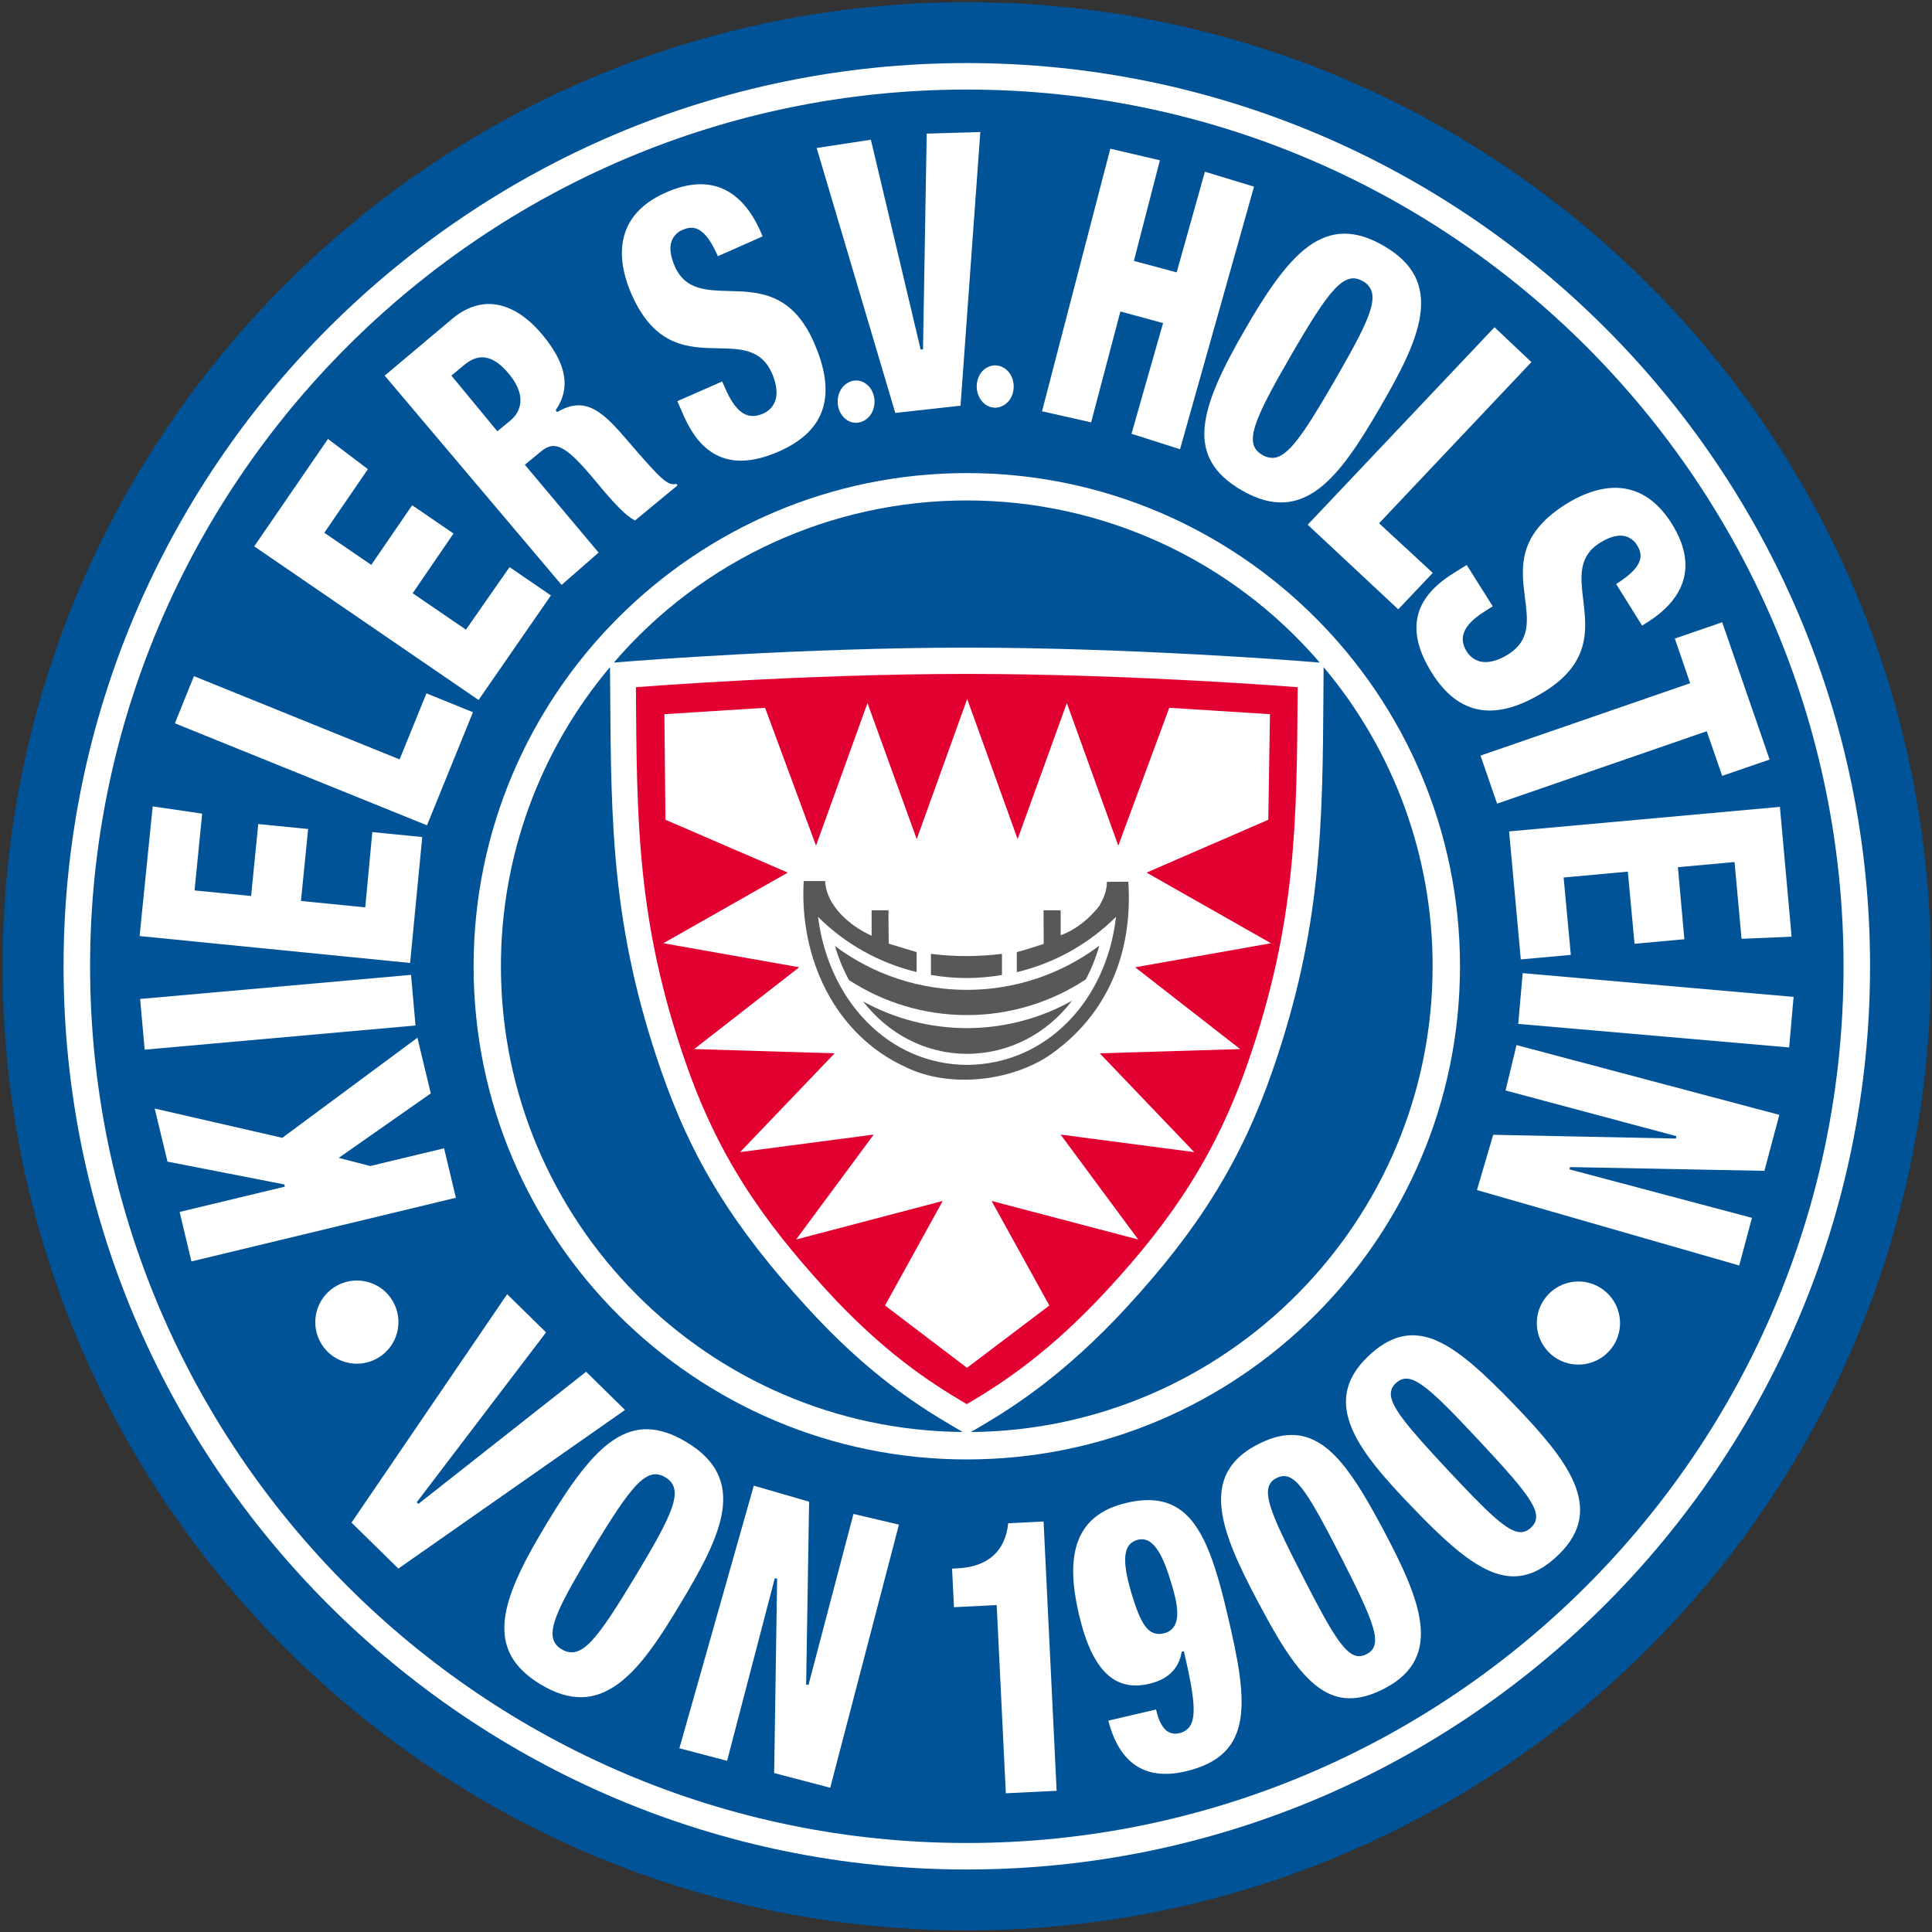<svg width="513" height="513" viewBox="0 0 513 513" fill="none" xmlns="http://www.w3.org/2000/svg">
<rect x="0" y="0" width="513" height="513" fill="#333333" stroke="none"/>
<g clip-path="url(#clip0_795_5239)">
<path d="M256.711 512.574C398.102 512.574 512.711 397.974 512.711 256.574C512.711 115.174 398.093 0.574 256.711 0.574C115.328 0.574 0.711 115.192 0.711 256.574C0.711 397.957 115.328 512.574 256.711 512.574Z" fill="#005397"/>
<path d="M16.878 256.574C16.878 388.821 124.469 496.402 256.706 496.402C388.944 496.402 496.552 388.829 496.552 256.574C496.552 124.32 388.961 16.747 256.715 16.747C124.469 16.747 16.878 124.337 16.878 256.574ZM23.921 256.574C23.921 128.213 128.352 23.782 256.714 23.782C385.075 23.782 489.515 128.213 489.515 256.574C489.515 384.936 385.075 489.367 256.714 489.367C128.352 489.367 23.921 384.936 23.921 256.574Z" fill="white"/>
<path d="M98.3 309.611L98.229 309.593L89.94 307.448L114.384 290.331L110.835 275.545L74.956 302.125L74.837 302.098L41.079 294.348L44.475 308.445L75.509 314.501L75.611 315.093L47.701 321.801L50.83 334.946L121.048 318.041L117.915 304.905L98.3 309.611Z" fill="white"/>
<path d="M110.332 272.296L109.14 258.852L37.211 265.252L38.411 278.714L110.332 272.296Z" fill="white"/>
<path d="M108.893 255.691L112.115 222.261L98.865 220.946L96.984 240.931L79.912 239.237L81.817 220.125L68.573 218.81L66.679 237.912L51.66 236.438L53.68 216.038L40.544 214.122L37.068 248.55L108.893 255.691Z" fill="white"/>
<path d="M105.856 201.543L51.496 179.536L46.432 192.054L113.377 219.146L125.586 189.114L113.227 184.109L106.103 201.649L105.856 201.543Z" fill="white"/>
<path d="M135.296 150.581L123.723 167.195L109.572 157.52L120.422 141.665L109.44 134.153L98.582 149.999L86.112 141.462L97.691 124.575L87.085 116.551L67.504 145.073L127.069 185.865L146.286 158.102L135.296 150.581Z" fill="white"/>
<path d="M168.62 138.205L179.913 128.87L179.6 128.494C177.364 128.949 175.936 127.868 166.743 117.116C160.15 109.402 155.605 105.021 148.146 109.3L147.958 109.408L147.537 108.941L147.657 108.765C151.554 102.956 150.439 96.682 144.135 89.018C141.291 85.554 136.677 81.316 130.994 80.775C127.273 80.434 123.598 81.725 120.094 84.638L102.145 99.742L149.119 155.311L158.944 146.732L139.362 123.408L143.697 119.835C147.435 116.757 150.433 118.424 158.295 127.93C163.454 134.165 166.259 136.993 168.62 138.205ZM135.625 111.575L132.063 114.522L119.855 99.731L123.342 96.841C127.324 93.581 131.079 94.377 135.181 99.338C140.904 106.307 136.961 110.465 135.613 111.575L135.625 111.575Z" fill="white"/>
<path d="M206.914 119.835C219.299 114.339 222.274 104.845 216.074 90.821C210.283 77.697 201.379 77.469 193.523 77.27C187.567 77.116 181.94 76.974 179.21 70.785C177.97 68.003 177.691 65.665 178.379 63.901C178.917 62.578 179.974 61.533 181.303 61.011C183.294 60.124 184.944 60.328 186.497 61.654C187.846 62.746 189.154 64.777 190.622 68.025L202.495 62.769L201.926 61.432C199.514 55.982 196.322 52.256 192.442 50.361C188.056 48.217 182.8 48.467 176.832 51.107C161.472 57.871 164.538 71.018 167.73 78.214C173.896 92.164 182.839 92.34 190.724 92.482C196.595 92.591 202.147 92.687 204.946 99.042C205.862 101.112 206.744 104.11 205.759 106.648C205.163 108.128 203.981 109.295 202.494 109.873C200.349 110.829 198.387 110.624 196.663 109.27C195.241 108.132 193.932 106.215 192.681 103.365L191.759 101.294L179.858 106.517L181.627 110.567C186.741 122.041 195.002 125.074 206.914 119.835Z" fill="white"/>
<path d="M246.065 35.481L245.085 92.734L244.476 92.84L244.414 92.602L231.243 37.103L216.845 39.293L237.722 109.639L255.051 107.715L260.303 35.055L246.065 35.481Z" fill="white"/>
<path d="M289.726 112.146L297.494 82.711L308.829 85.783L300.443 115.183L313.331 119.288L332.981 49.561L319.934 45.596L312.439 72.322L301.087 69.279L301.149 69.017L307.981 42.558L294.819 39.486L276.688 109.207L289.726 112.146Z" fill="white"/>
<path d="M367.391 65.263C359.921 60.934 353.595 60.973 347.479 65.382C341.364 69.791 335.738 78.58 330.658 87.364C318.188 108.907 314.62 121.446 329.753 130.218C346.33 139.798 355.814 126.492 366.486 108.111C371.254 99.891 375.998 91.243 377.09 83.791C378.296 75.668 375.208 69.791 367.391 65.263ZM354.369 101.103C345.887 115.746 341.854 121.583 337.82 121.583C336.875 121.556 335.954 121.277 335.152 120.775C330.209 117.902 332.592 111.974 342.775 94.402C352.959 76.829 356.923 71.794 361.861 74.661C363.031 75.254 363.901 76.308 364.262 77.568C365.275 81.317 362.026 87.854 354.369 101.086L354.369 101.103Z" fill="white"/>
<path d="M406.63 96.15L396.831 86.886L347.229 139.335L371.275 161.792L380.438 152.117L366.173 138.938L366.367 138.743L406.63 96.15Z" fill="white"/>
<path d="M446.866 154.378C448.356 149.724 447.349 144.564 443.879 139.018C440.733 134.011 436.859 130.951 432.364 129.915C427.432 128.778 421.68 130.177 415.759 133.898C402.794 142.033 403.926 150.908 404.921 158.735C405.695 164.811 406.36 170.055 400.484 173.742C397.793 175.448 395.165 176.131 393.088 175.659C391.533 175.282 390.202 174.283 389.407 172.894C386.381 168.053 390.824 164.48 394.431 162.21L396.371 160.993L389.447 150.008L385.715 152.352C375.1 159.025 373.297 167.637 380.203 178.68C387.399 190.12 397.218 191.713 410.234 183.555C422.38 175.926 421.322 167.086 420.389 159.286C419.677 153.37 419.006 147.778 424.752 144.182C427.318 142.55 429.57 141.941 431.431 142.351C432.819 142.688 434.008 143.581 434.719 144.82C435.885 146.703 435.914 148.364 434.821 150.065C433.922 151.572 432.108 153.177 429.132 155.077L436.022 166.119L437.256 165.34C442.314 162.182 445.551 158.49 446.866 154.378Z" fill="white"/>
<path d="M453.186 194.163L457.291 206.01L469.888 201.676L457.291 165.227L444.712 169.552L448.781 181.408L448.534 181.496L393.115 200.634L397.519 213.39L453.186 194.163Z" fill="white"/>
<path d="M460.566 228.9L460.593 229.165L462.429 249.283L475.723 248.709L472.616 214.246L400.706 220.761L403.814 254.747L417.099 253.547L415.184 232.996L415.457 232.978L432.238 231.442L432.265 231.707L434.013 250.598L447.245 249.389L445.533 230.259L460.566 228.9Z" fill="white"/>
<path d="M475.07 278.122L476.244 264.704L404.317 258.401L403.134 271.872L475.07 278.122Z" fill="white"/>
<path d="M104.249 345.415C102.779 342.901 100.36 341.083 97.537 340.369C96.626 340.133 95.69 340.012 94.749 340.011C89.731 340.029 85.352 343.418 84.076 348.271C82.938 352.606 84.535 357.198 88.118 359.891C91.701 362.583 96.556 362.841 100.404 360.542C105.639 357.427 107.361 350.653 104.249 345.415Z" fill="white"/>
<path d="M424.797 341.848C423.091 340.817 421.135 340.272 419.142 340.272C418.219 340.274 417.3 340.388 416.406 340.614C412.083 341.705 408.842 345.29 408.19 349.7C407.538 354.11 409.603 358.48 413.425 360.775C418.664 363.899 425.443 362.21 428.603 356.992C430.106 354.48 430.549 351.474 429.836 348.635C429.122 345.796 427.309 343.351 424.797 341.848Z" fill="white"/>
<path d="M266.677 97.749C265.956 97.273 265.112 97.018 264.248 97.015C263.864 97.013 263.481 97.062 263.11 97.163C261.74 97.555 260.605 98.516 259.993 99.802C258.65 102.516 259.469 105.975 261.819 107.511C262.857 108.21 264.147 108.427 265.357 108.108C266.734 107.716 267.878 106.756 268.503 105.468C269.874 102.738 269.049 99.273 266.677 97.749Z" fill="white"/>
<path d="M229.734 101.765C229.022 101.286 228.185 101.028 227.327 101.025C226.958 101.025 226.591 101.073 226.235 101.168C224.856 101.567 223.709 102.527 223.072 103.813C221.729 106.521 222.543 109.98 224.887 111.533C225.938 112.233 227.242 112.441 228.459 112.102C229.819 111.705 230.945 110.746 231.554 109.468C232.919 106.765 232.106 103.307 229.734 101.765Z" fill="white"/>
<path d="M111.109 399.316L110.65 398.91L110.8 398.707L144.989 353.784L134.661 343.649L93.339 404.295L105.777 416.504L165.954 374.387L155.635 364.235L111.109 399.316Z" fill="white"/>
<path d="M182.338 382.958C167.353 373.93 158.081 383.106 145.224 404.434C139.978 413.127 134.984 422.212 134.073 429.778C133.157 437.253 136.173 442.806 143.568 447.266C151.322 451.93 157.972 451.788 164.504 446.833C170.5 442.282 175.58 434.284 180.688 425.785C191.657 407.569 198.745 392.84 182.338 382.958ZM178.436 400.218C177.065 404.331 173.691 410.288 168.696 418.564C163.701 426.842 159.998 432.622 157.023 435.773C155.111 437.775 153.444 438.743 151.795 438.743C150.85 438.72 149.931 438.436 149.138 437.923C148.016 437.333 147.192 436.303 146.862 435.079C145.924 431.313 149.291 424.839 157.193 411.681C167.689 394.267 171.734 389.311 176.638 392.253C179.249 393.789 179.784 396.179 178.436 400.218Z" fill="white"/>
<path d="M226.617 401.991L214.674 447.409L214.047 447.285L214.056 447.064L214.841 398.742L200.152 394.487L180.396 464.216L193.064 467.544L205.731 419.063L206.349 419.187L205.564 470.802L220.447 474.695L238.694 404.833L226.617 401.991Z" fill="white"/>
<path d="M468.502 310.891L472.457 296.025L402.675 277.496L399.77 289.555L445.135 301.684L445.003 302.31H444.782L396.487 301.322L392.17 315.993L461.811 336.023L465.192 323.373L416.764 310.511L416.878 309.893L468.502 310.891Z" fill="white"/>
<path d="M254.283 416.433L252.804 416.518L253.305 426.758L264.648 426.189L267.077 476.166L280.566 475.506L277.096 403.996L267.709 404.468C266.947 411.909 262.293 416.045 254.283 416.433Z" fill="white"/>
<path d="M314.858 470.335C333.302 465.983 331.356 451.652 325.889 428.572C322.527 414.162 319.136 404.423 312.633 400.389C309.078 398.188 304.669 397.744 299.151 399.047C292.148 400.685 287.841 404.258 285.987 409.957C284.468 414.645 284.633 420.766 286.505 428.731C288.297 436.4 290.749 441.582 293.986 444.569C296.978 447.328 300.619 448.153 305.125 447.1C310.08 445.962 312.981 443.118 313.743 438.766L313.777 438.595L314.346 438.43L314.409 438.709C317.196 450.582 317.617 455.702 316.019 458.268C315.345 459.298 314.274 460.003 313.061 460.213C311.52 460.625 309.886 460.035 308.965 458.734C308.117 457.67 307.463 456.089 306.962 453.916L294.288 456.88C297.246 468.314 304.163 472.855 314.858 470.335ZM311.894 431.611C311.36 432.595 310.445 433.317 309.363 433.607C308.835 433.771 308.287 433.857 307.736 433.863C306.308 433.863 305.124 433.186 304.083 431.787C302.854 430.143 301.768 427.515 300.34 422.73C297.814 414.134 298.292 409.998 301.933 408.906C306.53 407.552 309.067 413.821 311.144 420.79C312.793 426.205 313.032 429.546 311.894 431.611Z" fill="white"/>
<path d="M333.837 424.97C340.436 437.416 346.552 447.912 354.613 450.376C358.55 451.582 362.896 450.865 367.902 448.192C383.467 439.92 377.004 424.611 367.709 406.936C359.619 391.746 352.991 381.023 342.974 381.023C340.129 381.023 337.063 381.877 333.593 383.72C318.051 391.975 324.507 407.299 333.837 424.97ZM336.881 394.75C337.221 393.736 337.969 392.911 338.946 392.475C341.284 391.274 343.247 392.071 345.716 395.228C348.253 398.476 351.404 404.33 356.035 413.341C360.586 422.267 363.431 428.206 364.568 432.148C365.672 435.994 365.171 438.042 362.862 439.231C362.256 439.563 361.579 439.744 360.888 439.76C357.292 439.76 353.816 434.071 345.891 418.535C338.632 404.444 335.817 398.021 336.881 394.75Z" fill="white"/>
<path d="M381.33 355.929C379.367 355.055 377.248 354.588 375.1 354.558C371.01 354.558 367.102 356.446 363.125 360.292C350.422 372.529 360.849 385.466 374.696 399.886C384.464 410.013 393.236 418.415 401.678 418.563H401.912C405.945 418.563 409.876 416.68 413.858 412.806C426.499 400.58 416.099 387.638 402.287 373.205C393.844 364.456 387.388 358.517 381.33 355.929ZM406.52 405.621C405.8 406.365 404.819 406.8 403.784 406.833C400.404 406.833 395.461 402.122 384.493 390.392C373.684 378.809 369.179 373.417 369.298 369.992C369.352 368.927 369.846 367.934 370.663 367.25C372.592 365.452 374.702 365.679 377.939 368.029C381.273 370.458 385.904 375.214 392.822 382.616C406.902 397.657 410.167 402.208 406.52 405.621Z" fill="white"/>
<path d="M256.711 125.617C184.502 125.617 125.753 184.367 125.753 256.583C125.753 328.798 184.497 387.523 256.711 387.523C328.925 387.523 387.668 328.785 387.668 256.574C387.668 184.364 328.925 125.617 256.711 125.617ZM256.711 132.882C292.738 132.869 326.973 148.596 350.433 175.936L345.103 175.515C344.653 175.481 300.03 171.965 256.712 171.965C213.394 171.965 168.767 175.481 168.321 175.515L162.991 175.936C186.452 148.598 220.682 132.871 256.711 132.882ZM133.01 256.574C132.984 227.501 143.245 199.356 161.977 177.123L162.029 184.075C162.262 218.931 162.45 246.465 175.534 284.241C183.783 308.049 194.717 325.77 214.537 347.388C229.897 364.181 242.776 372.737 253.318 378.887L255.628 380.23C187.919 379.667 133.01 324.423 133.01 256.574ZM257.788 380.248L260.12 378.889C269.871 373.2 283.086 364.479 298.878 347.412C318.334 326.364 329.644 308.079 337.91 284.232C350.994 246.463 351.17 218.935 351.41 184.109L351.455 177.14C370.177 199.374 380.43 227.514 380.4 256.58C380.4 324.42 325.505 379.657 257.788 380.248Z" fill="white"/>
<path d="M256.711 178.944C213.156 178.944 168.852 182.471 168.852 182.471C169.09 217.811 169.085 244.702 181.976 281.914C190.446 306.376 201.767 323.238 219.522 342.637C234.375 358.851 246.886 367.1 256.705 372.84C266.518 367.117 278.954 358.777 293.887 342.637C311.335 323.779 322.969 306.353 331.434 281.914C344.319 244.703 344.319 217.812 344.569 182.471C344.569 182.471 300.265 178.944 256.711 178.944Z" fill="#E20031"/>
<path d="M256.764 363.194L234.995 346.651L250.32 318.888L211.39 329.12L232.002 301.26L196.515 305.921L221.612 279.685L184.325 278.555L212.211 256.839L176.141 250.457L209.174 231.698L176.698 217.671L176.415 189.635L203.145 187.94L216.678 224.548L230.343 186.678L243.416 222.809L256.817 185.592L270.208 222.809L283.273 186.678L296.938 224.548L310.471 187.94L337.209 189.635L336.768 217.671L304.442 231.698L337.474 250.457L301.414 256.839L329.291 278.555L292.012 279.685L317.1 305.921L281.613 301.26L302.226 329.12L263.296 318.888L278.63 346.651L256.764 363.194Z" fill="white"/>
<path d="M299.604 234.116L293.915 234.145C293.915 236.483 293.062 238.463 291.998 240.403C289.256 244.061 285.262 247.076 281.639 248.333V241.717H277.088L277.133 250.637C274.772 251.377 272.428 252.196 269.988 252.81V258.135C279.96 255.767 289.078 250.68 296.333 243.441C293.79 265.792 277.742 282.643 256.767 282.757C235.803 282.643 219.971 265.525 217.218 243.458C224.429 250.651 233.483 255.718 243.386 258.101V252.811L235.99 250.569C235.99 250.569 235.854 241.888 235.956 241.717H231.439V248.464C225.904 245.978 219.442 240.687 219.095 233.946H213.406C212.228 254.426 221.644 274.827 240.616 283.405C252.028 288.941 268.156 287.183 278.499 280.322C294.212 269.542 300.833 252.765 299.604 234.116Z" fill="#58585A"/>
<path d="M256.746 269.534C267.97 269.538 278.948 266.242 288.313 260.056C289.824 257.208 291.026 254.206 291.897 251.102C271.119 266.713 242.534 266.753 221.714 251.198C222.625 254.333 223.869 257.361 225.423 260.232C234.739 266.308 245.623 269.54 256.746 269.534Z" fill="#58585A"/>
<path d="M256.746 272.994C247.103 272.995 237.616 270.558 229.166 265.911C235.902 274.541 245.664 279.769 256.746 279.832C268.067 279.769 277.954 274.462 284.673 265.706C276.141 270.484 266.525 272.993 256.746 272.994Z" fill="#58585A"/>
<path d="M256.746 259.699C259.865 259.683 262.978 259.411 266.053 258.885V253.271C259.79 254.061 253.452 254.061 247.188 253.271V258.88C250.346 259.421 253.543 259.695 256.746 259.699Z" fill="#58585A"/>
</g>
<defs>
<clipPath id="clip0_795_5239">
<rect width="512" height="512" fill="white" transform="translate(0.711 0.574)"/>
</clipPath>
</defs>
</svg>
